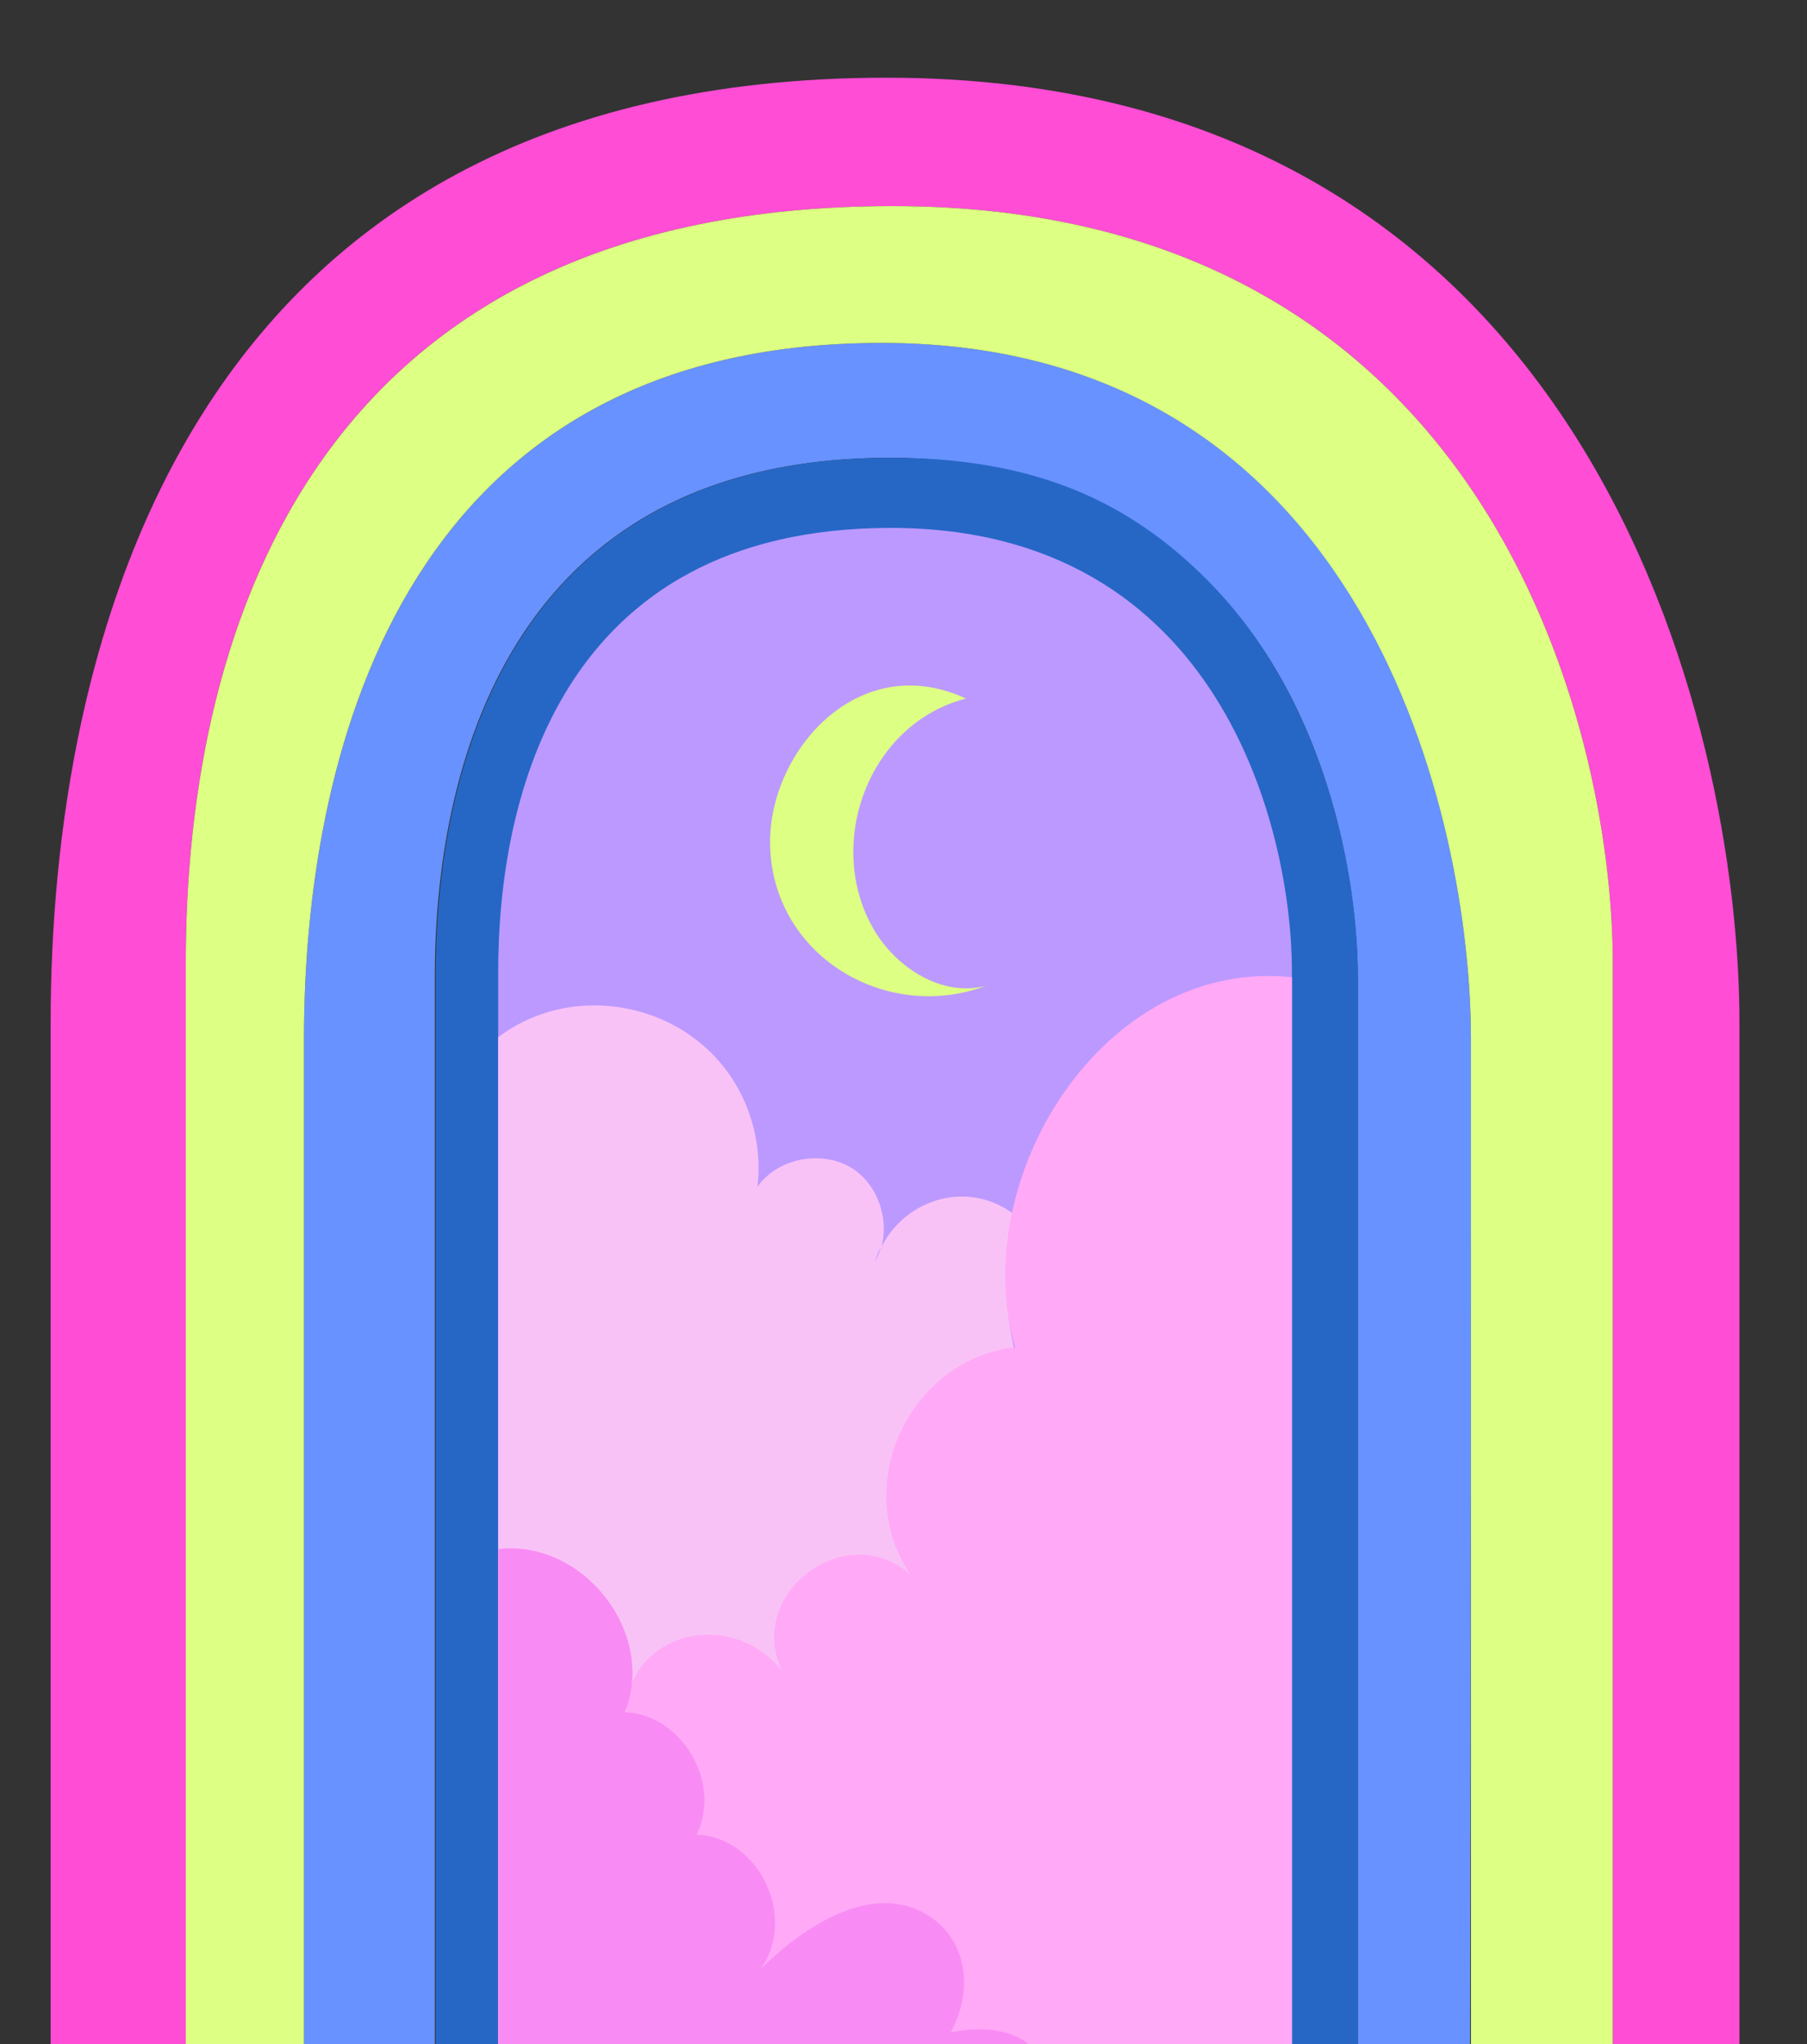 <?xml version="1.0" encoding="utf-8"?>
<!-- Generator: Adobe Illustrator 23.0.5, SVG Export Plug-In . SVG Version: 6.00 Build 0)  -->
<svg version="1.1" id="Arcoiris" xmlns="http://www.w3.org/2000/svg" xmlns:xlink="http://www.w3.org/1999/xlink" x="0px" y="0px"
	 viewBox="0 0 214 242" style="enable-background:new 0 0 214 242;" xml:space="preserve">
<rect x="0" y="0" width="214" height="242" fill="#333333" stroke="none"/>
<style type="text/css">
	.st0{fill:#FF4DD5;}
	.st1{fill:#6792FF;}
	.st2{fill:#DDFF83;}
	.st3{fill:#2667C6;}
	.st4{fill:#BC99FF;}
	.st5{clip-path:url(#Violeta_2_);}
	.st6{fill:#F9C2F6;}
	.st7{fill:#FFA9F7;}
	.st8{fill:#F98CF4;}
</style>
<path id="Magenta" class="st0" d="M206,121C206,86.3,188.6,9.2,105,9.2C21.4,9.2,6,77.3,6,121v121h16V114
	c0-40.4,15.9-89.6,83.7-89.6c70.6,0,85.3,61.8,85.3,89.6h0c0,30.7,0,80.3,0,128h15C206,195.5,206,151,206,121L206,121z"/>
<g>
	<path class="st1" d="M174.2,123c0-25.6-12-82.4-69.8-82.4C46.7,40.6,36,90.8,36,123v119h15.5V116.5v-1c0-23.9,8.4-61.3,53.9-61.3
		c17.1,0,29.1,5.9,37.4,14.4c14.3,14,18,35.3,18,47.3c0,29.6,0,84.8,0,126.1h13.3C174.2,197.7,174.2,151.4,174.2,123L174.2,123z"/>
	<path class="st2" d="M105.7,24.4C37.9,24.4,22,73.6,22,114v128h13.7H36V123c0-32.2,10.7-82.4,68.4-82.4c57.7,0,69.8,56.8,69.8,82.4
		h0c0,28.4,0,74.7,0,119h2.1h0.3H191c0-47.7,0-97.3,0-128h0C191,86.2,176.3,24.4,105.7,24.4z"/>
</g>
<path class="st3" d="M142.9,68.6c-9.2-9.2-20.3-14.4-37.4-14.4c-45.5,0-53.9,37.3-53.9,61.3v1V242h7H59l93.5-0.4v0.4h7.9h0.3h0.1
	c0-41.3,0-96.5,0-126.1C160.9,103.9,157,82.7,142.9,68.6z"/>
<path id="Violeta" class="st4" d="M153,116v-1h0c0-16.3-8.2-52.5-47.5-52.5C66.3,62.5,59,94.5,59,115v0.8v7.3V242h94V116L153,116z"
	/>
<g id="Puerta">
	<g>
		<defs>
			<path id="Violeta_1_" d="M153,116v-1h0c0-16.3-8.2-52.5-47.5-52.5C66.3,62.5,59,94.5,59,115v0.8v7.3V242h94V116L153,116z"/>
		</defs>
		<clipPath id="Violeta_2_">
			<use xlink:href="#Violeta_1_"  style="overflow:visible;"/>
		</clipPath>
		<g id="Nubes" class="st5">
			<path class="st6" d="M104.3,147.7c-0.3,0.5-0.5,1.1-0.7,1.7C103.9,148.8,104.2,148.2,104.3,147.7z M120.1,159.7
				c0.3,18.3,0.9,83.1,0.9,83.1H59l0-120c9-6.8,22.5-4.1,28.2,5.7c2.1,3.6,3,7.9,2.5,12c2.4-3.4,7.6-4.4,11.2-2.2
				c3,1.9,4.4,5.9,3.5,9.3h0c2.9-5.7,10.2-7.9,15.6-3.9l0.1,0C118.9,149,118.9,154.5,120.1,159.7"/>
			<path class="st7" d="M153.1,115.7c0,31.7,0,137.6,0,180c-9.5,0-79.1,0-79.1,0c-0.1-18.9-0.1-37.8-0.1-56.7
				c0-10.4,0-20.7,0.1-31.1c0-1.8,0-3.6,0.1-5.3c0.5-9.4,12.5-12.3,18.5-4.8c-4.3-9.2,7.6-18.1,15.2-11.4
				c-7.1-10.6-0.1-25.4,12.4-26.9C114.5,139.5,130.7,113.3,153.1,115.7L153.1,115.7z"/>
			<path class="st8" d="M112.6,240.6c13.6-2.6,14.4,10.3,9.5,15.4c7.6-2.9,8.4,5.3,6.1,7.2c6.7-2.6,15.4-4.2,21.9-0.4
				c3.9,2.3,3,4.3,3,8.5c0,8.2,0,16.3,0,24.5l-94.1,0V183.4c10-1.2,18.8,9.9,15,19.3c6.8,0.3,11.5,8.4,8.5,14.5
				c7.5,0.3,12,10,7.5,16c4.6-4.6,12.6-10.3,19.3-6.8C114.7,229.3,115.3,235.7,112.6,240.6z"/>
		</g>
	</g>
	<path id="Luna-nuevo" class="st2" d="M103.4,109.9c2.7,4.7,8.2,8.2,13.4,6.8c-12,4.5-25.5-3.7-25.6-16.9
		c-0.1-10.8,10.4-23,23.2-17.1C102.8,85.7,97.7,99.9,103.4,109.9z"/>
</g>
</svg>
